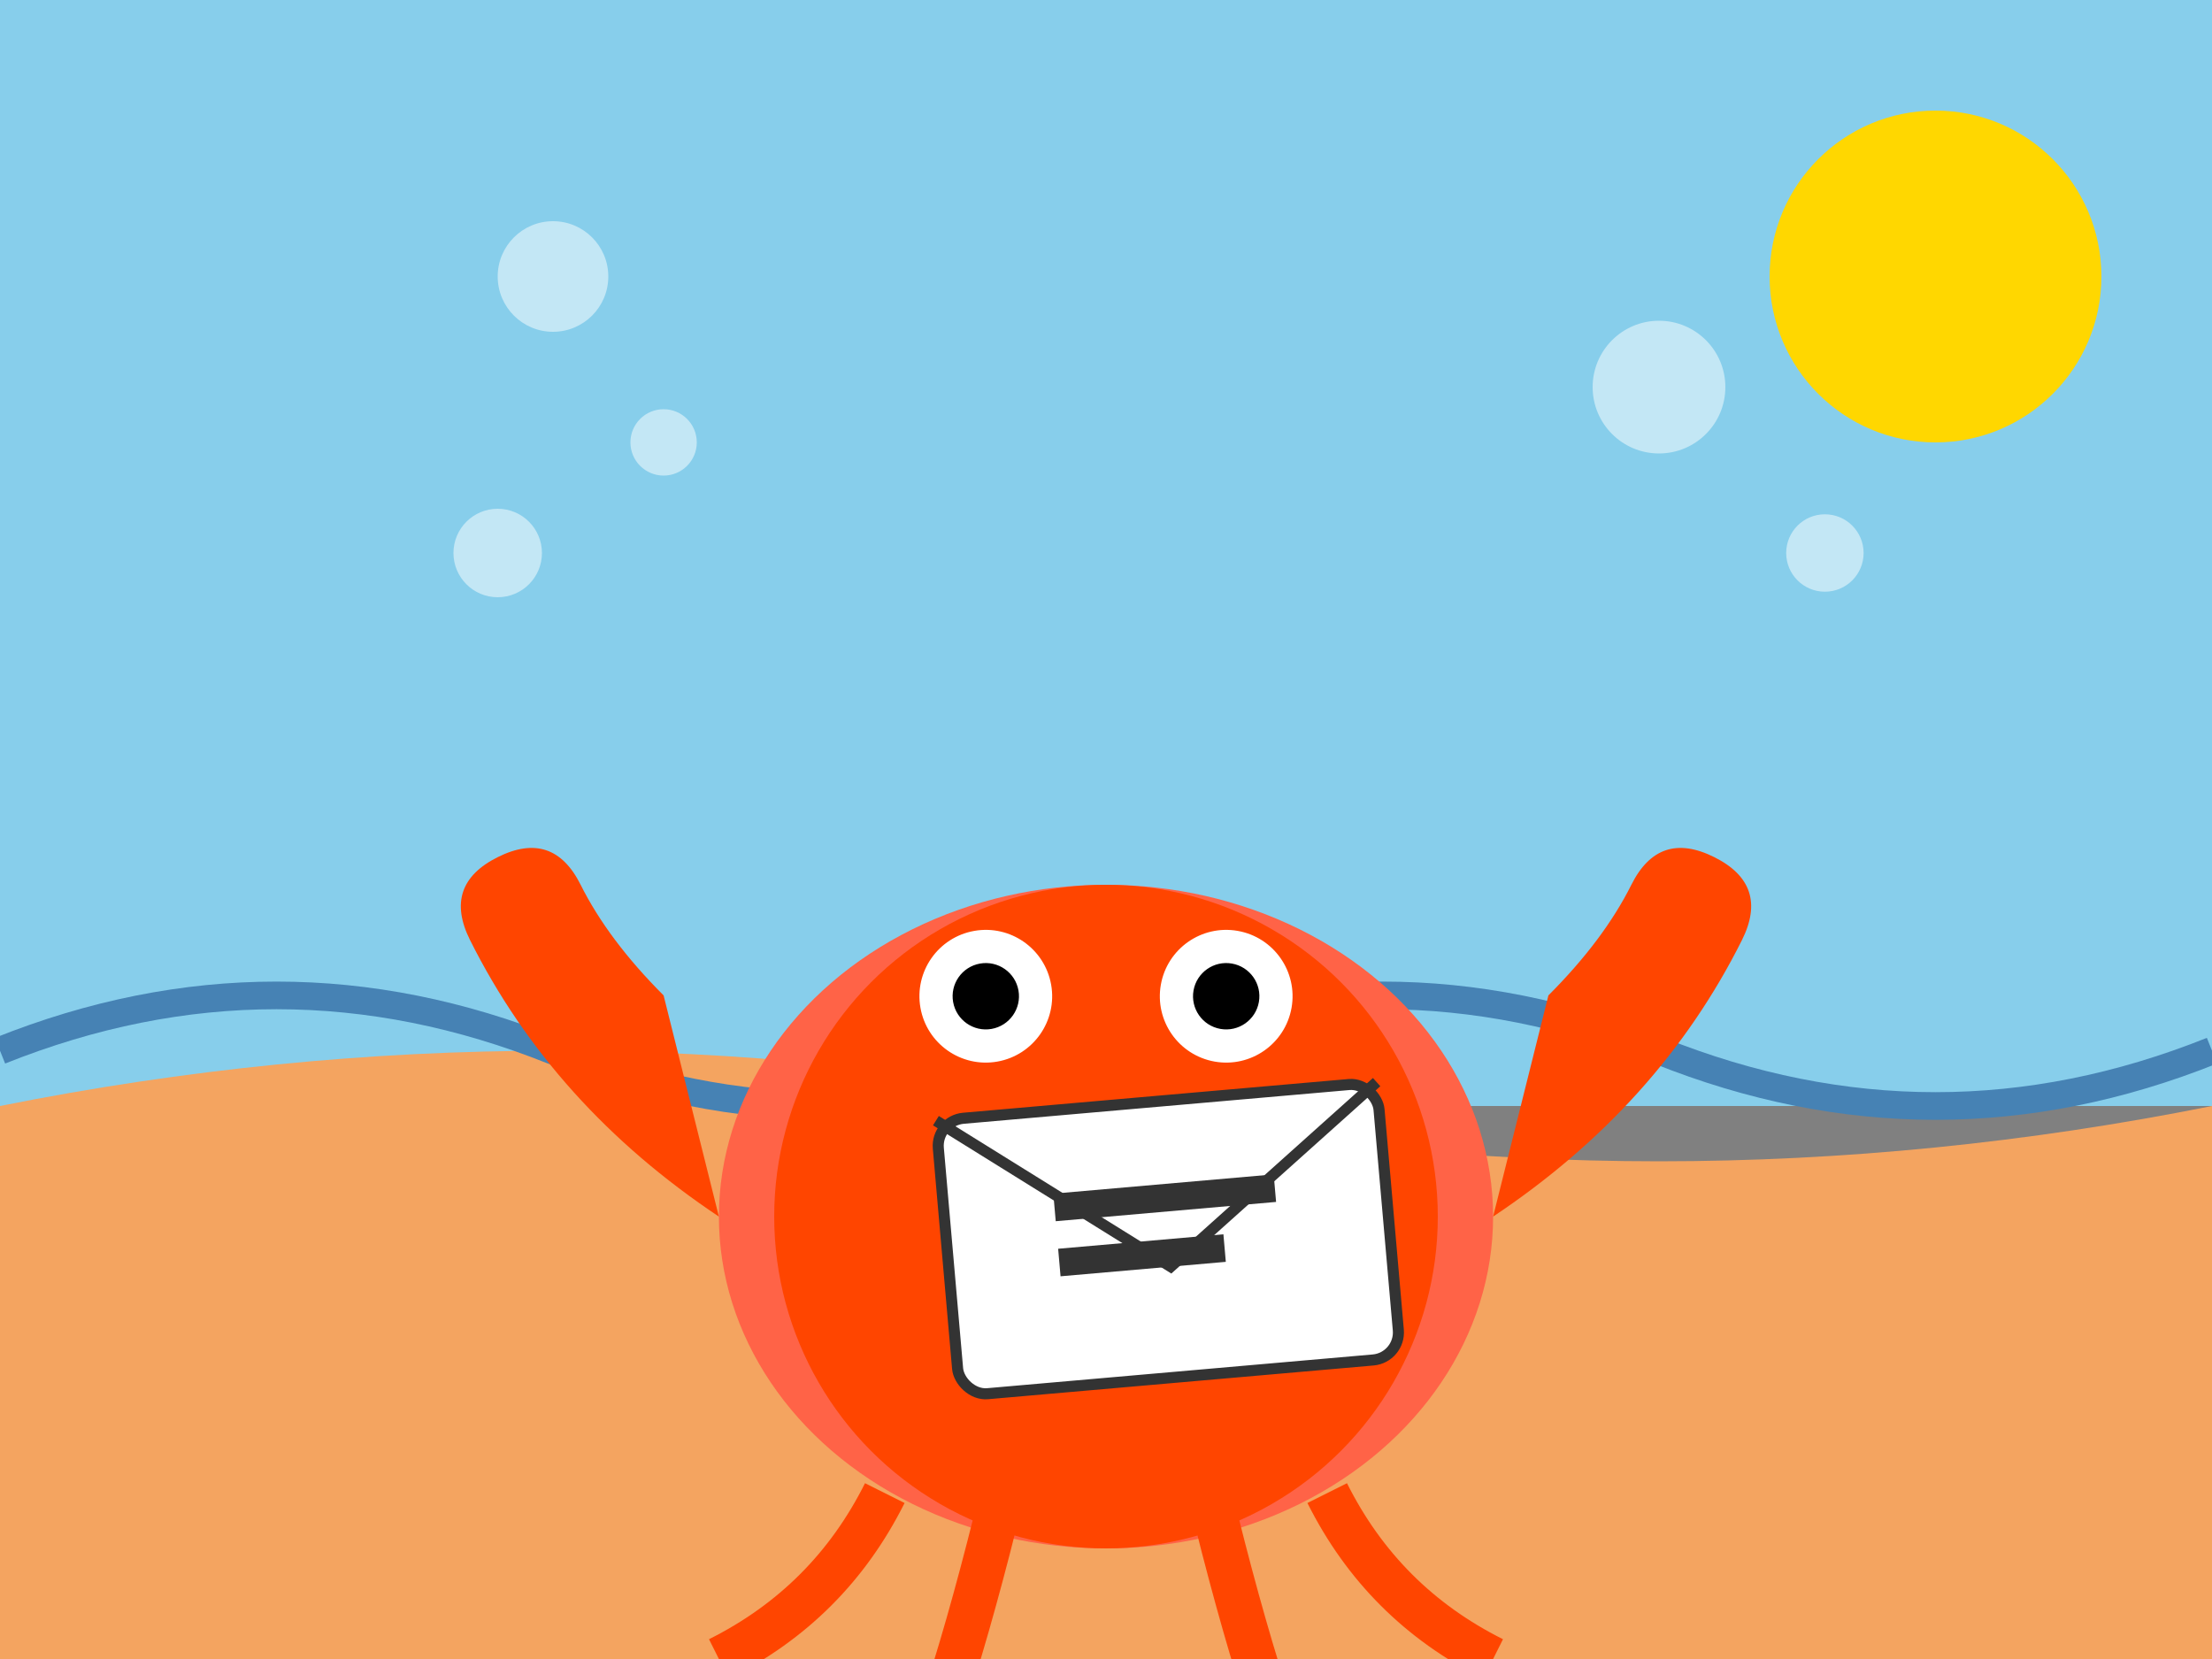 <svg xmlns="http://www.w3.org/2000/svg" viewBox="0 0 400 300">
  <rect x="0" y="0" width="400" height="300" fill="#808080" stroke="none"/>
  <!-- Sky background -->
  <rect x="0" y="0" width="400" height="200" fill="#87CEEB"/>
  
  <!-- Sun -->
  <circle cx="350" cy="50" r="30" fill="#FFD700"/>
  
  <!-- Sand -->
  <path d="M0 200 Q 100 180 200 200 Q 300 220 400 200 L 400 300 L 0 300 Z" fill="#F4A460"/>
  
  <!-- Waves -->
  <path d="M0 190 Q 50 170 100 190 Q 150 210 200 190 Q 250 170 300 190 Q 350 210 400 190" fill="none" stroke="#4682B4" stroke-width="5"/>
  
  <!-- Crab body -->
  <ellipse cx="200" cy="220" rx="70" ry="60" fill="#FF6347"/>
  <circle cx="200" cy="220" r="60" fill="#FF4500"/>
  
  <!-- Eyes -->
  <g transform="rotate(-10 180 190)">
    <rect x="170" y="180" width="20" height="40" fill="#FF4500" rx="10"/>
    <circle cx="180" cy="180" r="12" fill="white"/>
    <circle cx="180" cy="180" r="6" fill="black"/>
  </g>
  <g transform="rotate(10 220 190)">
    <rect x="210" y="180" width="20" height="40" fill="#FF4500" rx="10"/>
    <circle cx="220" cy="180" r="12" fill="white"/>
    <circle cx="220" cy="180" r="6" fill="black"/>
  </g>
  
  <!-- Smile -->
  <path d="M185 230 Q 200 240 215 230" fill="none" stroke="white" stroke-width="3" stroke-linecap="round"/>
  
  <!-- Claws -->
  <path d="M130 220 Q 100 200 85 170 Q 80 160 90 155 Q 100 150 105 160 Q 110 170 120 180" fill="#FF4500"/>
  <path d="M270 220 Q 300 200 315 170 Q 320 160 310 155 Q 300 150 295 160 Q 290 170 280 180" fill="#FF4500"/>
  
  <!-- Legs -->
  <path d="M160 270 Q 150 290 130 300" stroke="#FF4500" stroke-width="8" fill="none"/>
  <path d="M180 275 Q 175 295 170 310" stroke="#FF4500" stroke-width="8" fill="none"/>
  <path d="M220 275 Q 225 295 230 310" stroke="#FF4500" stroke-width="8" fill="none"/>
  <path d="M240 270 Q 250 290 270 300" stroke="#FF4500" stroke-width="8" fill="none"/>
  
  <!-- Mail envelope -->
  <g transform="rotate(-5 200 210)">
    <rect x="170" y="200" width="80" height="50" fill="white" stroke="#333" stroke-width="2" rx="5"/>
    <path d="M170 200 L210 230 L250 200" fill="none" stroke="#333" stroke-width="2"/>
    <rect x="190" y="215" width="40" height="5" fill="#333"/>
    <rect x="190" y="225" width="30" height="5" fill="#333"/>
  </g>
  
  <!-- Bubbles -->
  <circle cx="100" cy="50" r="10" fill="rgba(255,255,255,0.5)"/>
  <circle cx="120" cy="80" r="6" fill="rgba(255,255,255,0.5)"/>
  <circle cx="90" cy="100" r="8" fill="rgba(255,255,255,0.5)"/>
  <circle cx="300" cy="70" r="12" fill="rgba(255,255,255,0.5)"/>
  <circle cx="330" cy="100" r="7" fill="rgba(255,255,255,0.5)"/>
</svg>